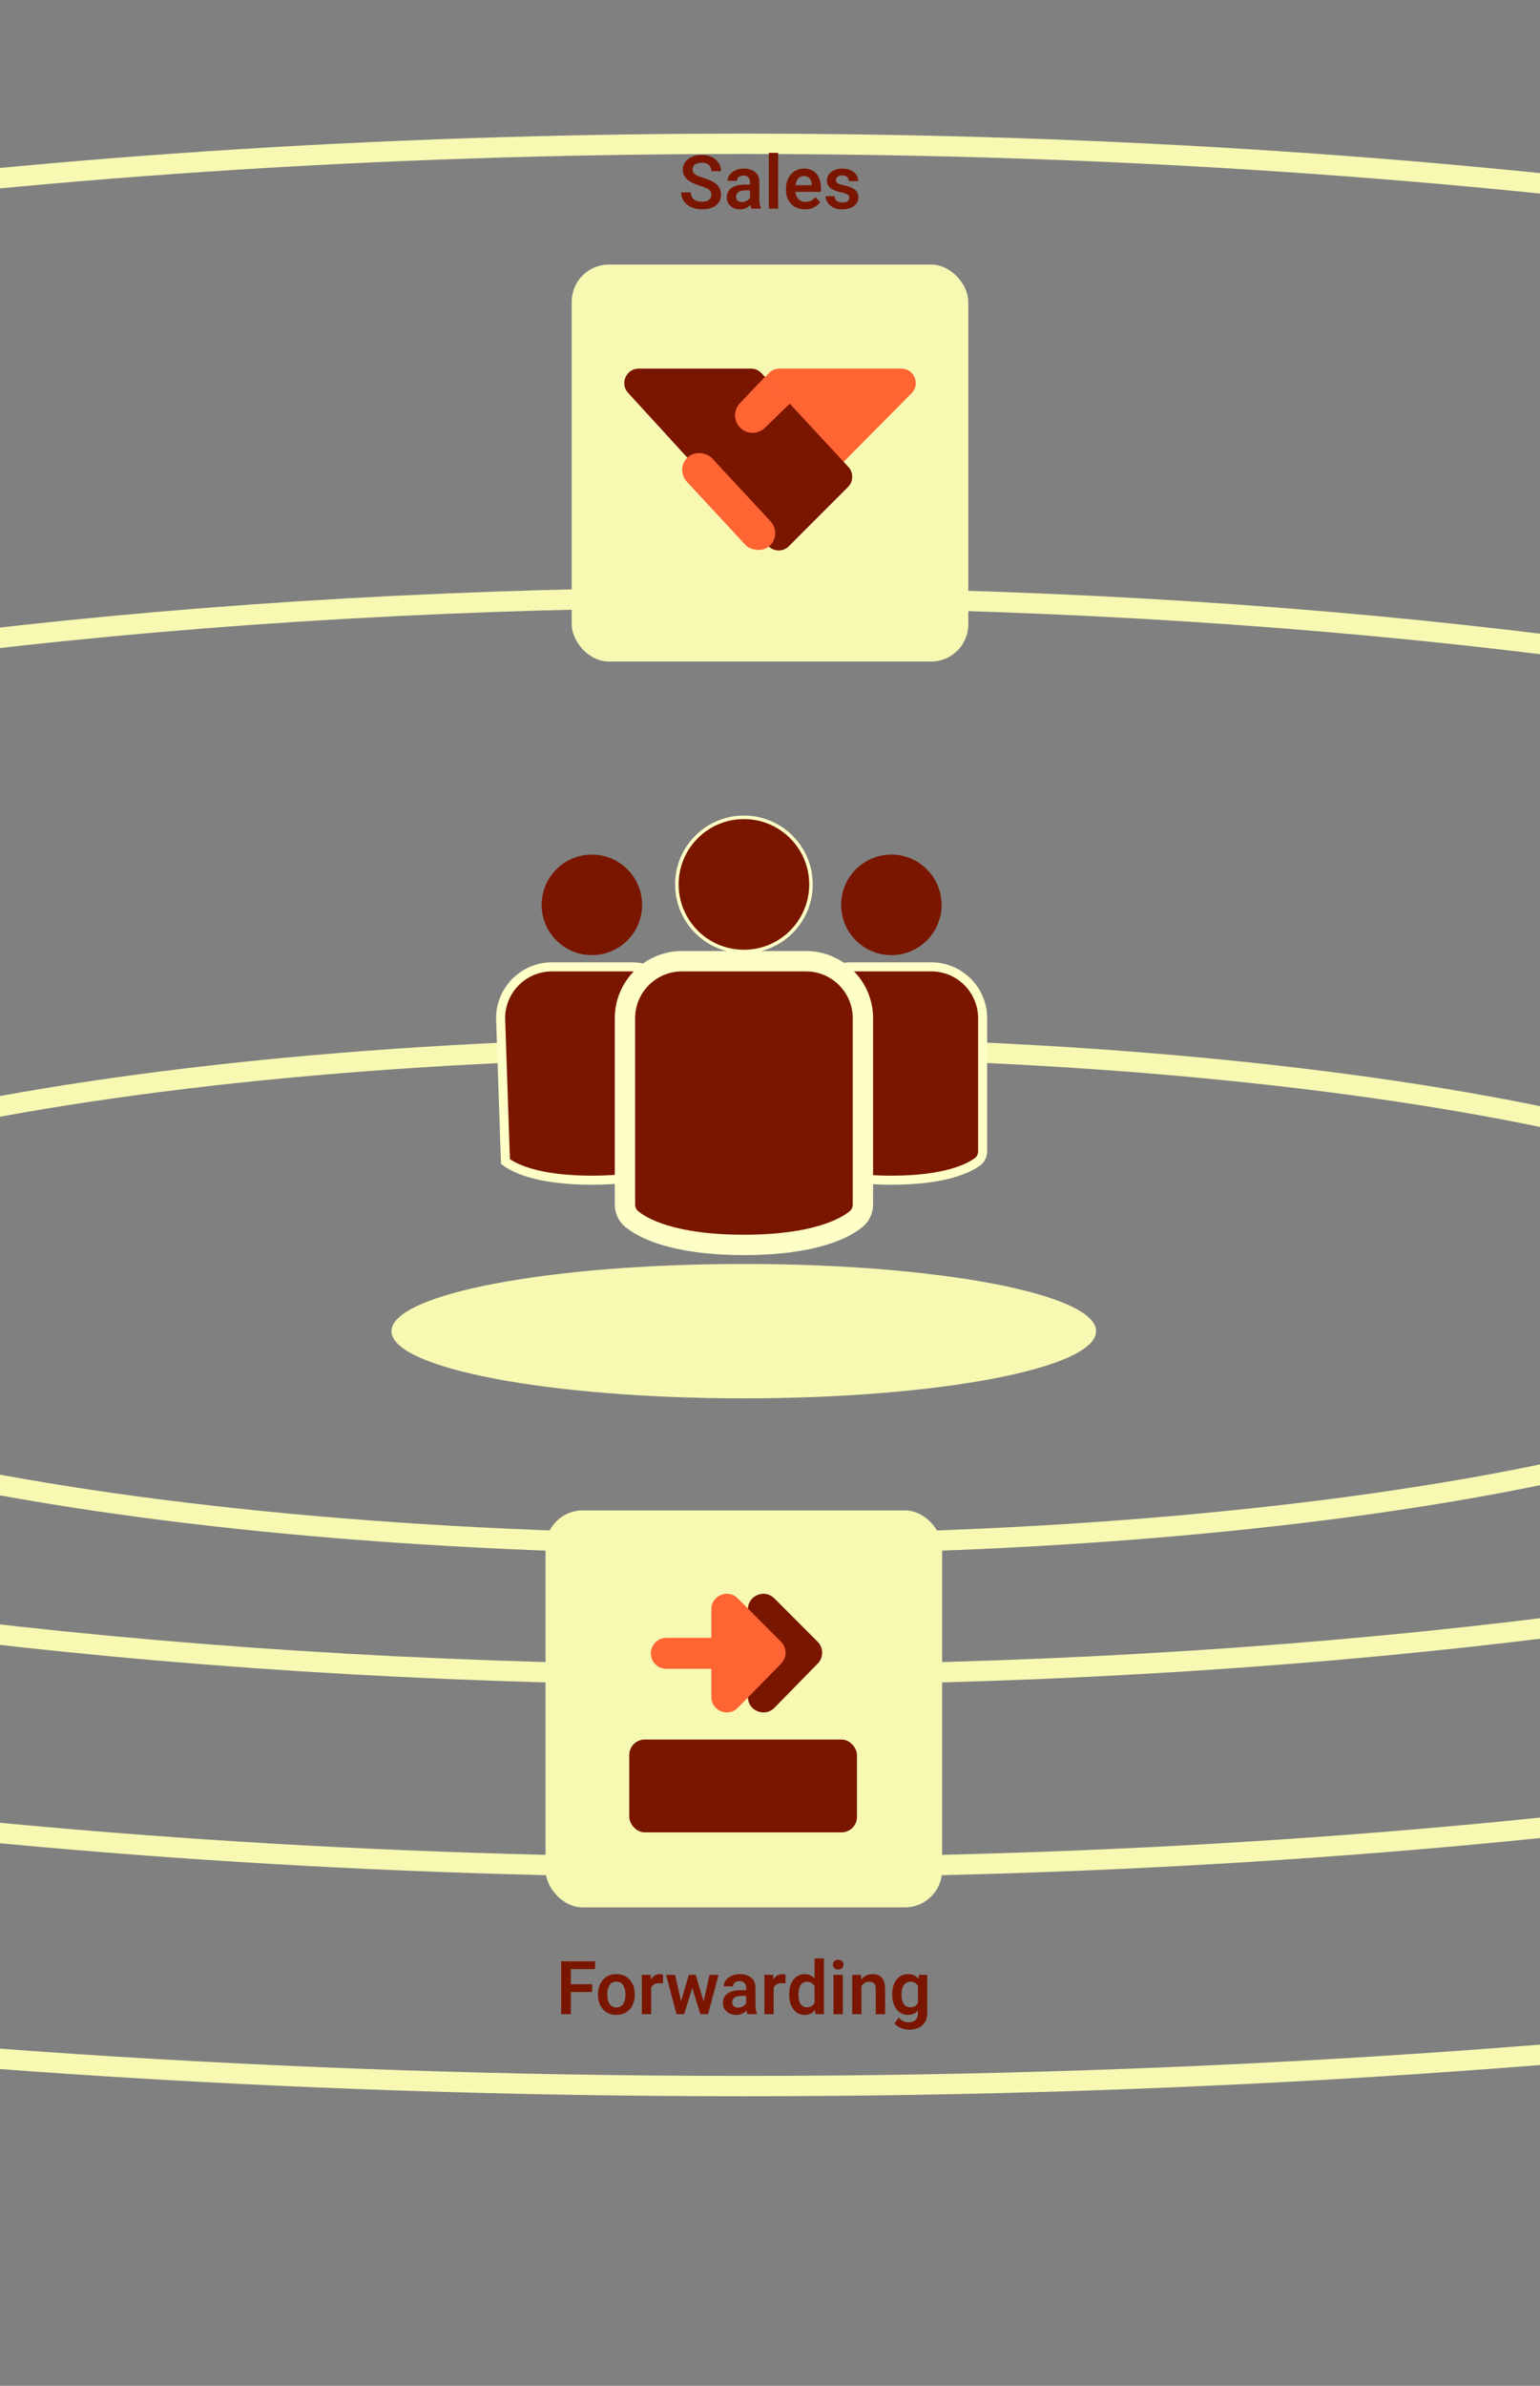<svg width="303" height="469" viewBox="0 0 303 469" fill="none" xmlns="http://www.w3.org/2000/svg">
<rect x="0" y="0" width="303" height="469" fill="#808080" stroke="none"/>
<g clip-path="url(#clip0_1007_3404)">
<path d="M374.565 254.711C374.565 257.565 373.265 260.529 370.421 263.598C367.567 266.678 363.262 269.745 357.548 272.728C346.124 278.693 329.462 284.125 308.705 288.708C267.223 297.869 209.82 303.552 146.348 303.552C82.876 303.552 25.473 297.869 -16.009 288.708C-36.766 284.125 -53.428 278.693 -64.852 272.728C-70.566 269.745 -74.871 266.678 -77.725 263.598C-80.569 260.529 -81.869 257.565 -81.869 254.711C-81.869 251.858 -80.569 248.894 -77.725 245.825C-74.871 242.745 -70.566 239.678 -64.852 236.695C-53.428 230.73 -36.766 225.298 -16.009 220.714C25.473 211.554 82.876 205.87 146.348 205.87C209.82 205.87 267.223 211.554 308.705 220.714C329.462 225.298 346.124 230.73 357.548 236.695C363.262 239.678 367.567 242.745 370.421 245.825C373.265 248.894 374.565 251.858 374.565 254.711Z" stroke="#F7F9B3" stroke-width="4"/>
<path d="M214.664 261.681C214.664 262.211 214.386 262.855 213.574 263.611C212.763 264.367 211.51 265.143 209.806 265.911C206.402 267.444 201.415 268.85 195.174 270.039C182.709 272.415 165.445 273.89 146.347 273.89C127.249 273.89 109.986 272.415 97.521 270.039C91.28 268.85 86.293 267.444 82.889 265.911C81.184 265.143 79.932 264.367 79.121 263.611C78.309 262.855 78.031 262.211 78.031 261.681C78.031 261.151 78.309 260.507 79.121 259.751C79.932 258.995 81.184 258.219 82.889 257.451C86.293 255.918 91.28 254.512 97.521 253.323C109.986 250.948 127.249 249.472 146.347 249.472C165.445 249.472 182.709 250.948 195.174 253.323C201.415 254.512 206.402 255.918 209.806 257.451C211.51 258.219 212.763 258.995 213.574 259.751C214.386 260.507 214.664 261.151 214.664 261.681Z" fill="#F7F9B3" stroke="#F7F9B3" stroke-width="2"/>
<path d="M533.045 223.361C533.045 237.218 522.908 250.889 503.402 263.692C483.978 276.442 455.738 288 420.664 297.738C350.542 317.205 253.557 329.271 146.349 329.271C39.141 329.271 -57.845 317.205 -127.966 297.738C-163.041 288 -191.28 276.442 -210.705 263.692C-230.21 250.889 -240.348 237.218 -240.348 223.361C-240.348 209.504 -230.21 195.833 -210.705 183.03C-191.28 170.28 -163.041 158.722 -127.966 148.984C-57.845 129.517 39.141 117.451 146.349 117.451C253.557 117.451 350.542 129.517 420.664 148.984C455.738 158.722 483.978 170.28 503.402 183.03C522.908 195.833 533.045 209.504 533.045 223.361Z" stroke="#F7F9B3" stroke-width="4"/>
<path d="M669.279 197.681C669.279 220.454 655.145 242.484 628.805 262.819C602.493 283.133 564.292 301.513 516.909 316.986C422.165 347.924 291.151 367.093 146.347 367.093C1.542 367.093 -129.472 347.924 -224.216 316.986C-271.599 301.513 -309.799 283.133 -336.112 262.819C-362.452 242.484 -376.586 220.454 -376.586 197.681C-376.586 174.907 -362.452 152.878 -336.112 132.542C-309.799 112.228 -271.599 93.848 -224.216 78.375C-129.472 47.437 1.542 28.269 146.347 28.269C291.151 28.269 422.165 47.437 516.909 78.375C564.292 93.848 602.493 112.228 628.805 132.542C655.145 152.878 669.279 174.907 669.279 197.681Z" stroke="#F7F9B3" stroke-width="4"/>
<path d="M800.945 197.681C800.945 226.391 783.127 254.075 750.124 279.554C717.149 305.012 669.308 328.024 610.012 347.387C491.441 386.105 327.511 410.086 146.349 410.086C-34.814 410.086 -198.744 386.105 -317.315 347.387C-376.611 328.024 -424.452 305.012 -457.427 279.554C-490.43 254.075 -508.248 226.391 -508.248 197.681C-508.248 168.971 -490.43 141.286 -457.427 115.807C-424.452 90.35 -376.611 67.337 -317.315 47.974C-198.744 9.256 -34.814 -14.725 146.349 -14.725C327.511 -14.725 491.441 9.256 610.012 47.974C669.308 67.337 717.149 90.35 750.124 115.807C783.127 141.286 800.945 168.971 800.945 197.681Z" stroke="#F7F9B3" stroke-width="4"/>
<path d="M138.141 41.155C137.636 41.155 137.141 41.089 136.655 40.955C136.169 40.817 135.726 40.61 135.326 40.334C134.931 40.058 134.614 39.712 134.376 39.298C134.143 38.879 134.026 38.386 134.026 37.819H135.933C135.933 38.148 135.988 38.429 136.098 38.662C136.212 38.891 136.369 39.079 136.569 39.227C136.769 39.374 137.003 39.481 137.269 39.548C137.536 39.615 137.827 39.648 138.141 39.648C138.551 39.648 138.889 39.591 139.155 39.477C139.422 39.362 139.622 39.205 139.755 39.005C139.894 38.805 139.963 38.574 139.963 38.312C139.963 38.041 139.906 37.81 139.791 37.619C139.677 37.424 139.463 37.243 139.148 37.076C138.839 36.905 138.386 36.728 137.791 36.547C137.305 36.4 136.853 36.231 136.434 36.04C136.019 35.85 135.655 35.628 135.34 35.376C135.026 35.123 134.781 34.833 134.605 34.504C134.433 34.171 134.347 33.785 134.347 33.347C134.347 32.78 134.505 32.28 134.819 31.847C135.138 31.413 135.579 31.075 136.141 30.832C136.703 30.589 137.35 30.468 138.084 30.468C138.865 30.468 139.536 30.611 140.098 30.896C140.665 31.177 141.101 31.559 141.406 32.04C141.711 32.521 141.863 33.059 141.863 33.654H139.956C139.956 33.33 139.886 33.042 139.748 32.79C139.615 32.537 139.408 32.342 139.127 32.204C138.851 32.061 138.496 31.99 138.062 31.99C137.658 31.99 137.319 32.049 137.048 32.168C136.781 32.287 136.581 32.449 136.448 32.654C136.319 32.859 136.255 33.09 136.255 33.347C136.255 33.599 136.334 33.821 136.491 34.011C136.653 34.202 136.895 34.376 137.219 34.533C137.543 34.685 137.946 34.835 138.427 34.983C139.198 35.207 139.839 35.471 140.348 35.776C140.858 36.076 141.239 36.433 141.491 36.847C141.744 37.257 141.87 37.74 141.87 38.298C141.87 38.888 141.715 39.398 141.406 39.827C141.101 40.255 140.67 40.584 140.113 40.812C139.555 41.041 138.898 41.155 138.141 41.155ZM147.571 35.797C147.571 35.407 147.464 35.097 147.25 34.869C147.04 34.635 146.716 34.519 146.278 34.519C146.016 34.519 145.787 34.564 145.592 34.654C145.402 34.74 145.254 34.859 145.149 35.011C145.044 35.164 144.992 35.34 144.992 35.54H143.163C143.163 35.116 143.294 34.723 143.556 34.361C143.823 33.995 144.197 33.699 144.678 33.475C145.159 33.252 145.726 33.14 146.378 33.14C146.964 33.14 147.483 33.24 147.935 33.44C148.393 33.635 148.752 33.93 149.014 34.326C149.276 34.721 149.407 35.216 149.407 35.812V39.198C149.407 39.574 149.433 39.9 149.486 40.177C149.538 40.448 149.612 40.686 149.707 40.891V41.013H147.843C147.752 40.822 147.683 40.577 147.635 40.277C147.592 39.977 147.571 39.681 147.571 39.391V35.797ZM147.835 37.419H146.649C146.04 37.419 145.583 37.536 145.278 37.769C144.973 37.998 144.821 38.303 144.821 38.684C144.821 38.979 144.921 39.224 145.121 39.419C145.325 39.615 145.611 39.712 145.978 39.712C146.321 39.712 146.619 39.643 146.871 39.505C147.123 39.367 147.321 39.2 147.464 39.005C147.607 38.805 147.681 38.617 147.685 38.441L148.25 39.255C148.188 39.446 148.09 39.65 147.957 39.869C147.823 40.089 147.647 40.296 147.428 40.491C147.214 40.686 146.957 40.846 146.657 40.97C146.357 41.093 146.009 41.155 145.614 41.155C145.114 41.155 144.663 41.055 144.263 40.855C143.868 40.655 143.556 40.381 143.328 40.034C143.104 39.681 142.992 39.286 142.992 38.848C142.992 38.029 143.297 37.4 143.906 36.962C144.521 36.519 145.397 36.297 146.535 36.297H147.835V37.419ZM153.101 41.013H151.265V30.039H153.101V41.013ZM158.394 41.155C157.618 41.155 156.949 40.991 156.387 40.662C155.83 40.329 155.399 39.879 155.094 39.312C154.794 38.745 154.644 38.114 154.644 37.419V37.126C154.644 36.326 154.796 35.628 155.101 35.033C155.406 34.433 155.825 33.968 156.358 33.64C156.892 33.306 157.499 33.14 158.18 33.14C158.923 33.14 159.54 33.302 160.03 33.626C160.526 33.945 160.897 34.39 161.145 34.962C161.392 35.528 161.516 36.185 161.516 36.933V37.719H155.508V36.419H159.709V36.276C159.699 35.981 159.642 35.707 159.537 35.454C159.433 35.202 159.268 35 159.044 34.847C158.825 34.69 158.535 34.611 158.173 34.611C157.797 34.611 157.482 34.716 157.23 34.926C156.982 35.135 156.794 35.428 156.665 35.804C156.542 36.181 156.48 36.621 156.48 37.126V37.419C156.48 37.848 156.558 38.233 156.715 38.576C156.877 38.919 157.108 39.191 157.408 39.391C157.713 39.586 158.078 39.684 158.501 39.684C158.906 39.684 159.268 39.605 159.587 39.448C159.911 39.286 160.19 39.055 160.423 38.755L161.373 39.719C161.13 40.081 160.761 40.412 160.266 40.712C159.775 41.008 159.152 41.155 158.394 41.155ZM165.724 41.155C165.014 41.155 164.414 41.029 163.924 40.777C163.438 40.52 163.069 40.193 162.816 39.798C162.569 39.403 162.445 38.995 162.445 38.576H164.202C164.221 38.872 164.305 39.112 164.452 39.298C164.605 39.479 164.795 39.61 165.024 39.691C165.257 39.772 165.5 39.812 165.753 39.812C166.048 39.812 166.296 39.774 166.496 39.698C166.696 39.617 166.846 39.51 166.946 39.377C167.05 39.238 167.103 39.079 167.103 38.898C167.103 38.736 167.06 38.591 166.974 38.462C166.893 38.334 166.734 38.214 166.496 38.105C166.262 37.995 165.917 37.893 165.46 37.798C164.917 37.683 164.438 37.531 164.024 37.34C163.609 37.15 163.283 36.905 163.045 36.605C162.812 36.3 162.695 35.931 162.695 35.497C162.695 35.073 162.816 34.683 163.059 34.326C163.302 33.968 163.65 33.683 164.102 33.468C164.555 33.249 165.091 33.14 165.71 33.14C166.362 33.14 166.922 33.249 167.389 33.468C167.86 33.683 168.222 33.976 168.474 34.347C168.727 34.714 168.853 35.133 168.853 35.605H167.024C167.024 35.3 166.915 35.038 166.696 34.819C166.477 34.595 166.146 34.483 165.703 34.483C165.436 34.483 165.21 34.526 165.024 34.611C164.838 34.697 164.7 34.812 164.61 34.954C164.519 35.093 164.474 35.245 164.474 35.412C164.474 35.574 164.519 35.716 164.61 35.84C164.705 35.959 164.864 36.066 165.088 36.162C165.312 36.252 165.624 36.34 166.024 36.426C166.605 36.545 167.11 36.7 167.539 36.89C167.972 37.076 168.305 37.324 168.539 37.633C168.777 37.938 168.896 38.331 168.896 38.812C168.896 39.265 168.765 39.669 168.503 40.027C168.246 40.379 167.879 40.655 167.403 40.855C166.927 41.055 166.367 41.155 165.724 41.155Z" fill="#7A1600"/>
<rect x="112.484" y="52.013" width="78.032" height="78.032" rx="7.315" fill="#F7F9B3"/>
<path d="M153.338 72.461H177.328C179.859 72.461 181.132 75.516 179.35 77.313L152.973 103.907C151.852 105.037 150.023 105.029 148.912 103.889L137.208 91.873C136.134 90.771 136.131 89.015 137.2 87.908L151.291 73.33C151.828 72.775 152.567 72.461 153.338 72.461Z" fill="#FE6533"/>
<path d="M147.757 72.461H125.675C123.198 72.461 121.903 75.405 123.575 77.231L151.104 107.284C152.2 108.48 154.07 108.521 155.217 107.374L166.849 95.743C167.931 94.66 167.964 92.916 166.923 91.794L149.845 73.373C149.306 72.792 148.55 72.461 147.757 72.461Z" fill="#7A1600"/>
<path d="M145.574 79.268L150.528 74.063L155.436 79.312L150.466 84.121C149.118 85.425 146.974 85.411 145.642 84.089C144.312 82.769 144.281 80.626 145.574 79.268Z" fill="#FE6533"/>
<rect x="132.818" y="92.199" width="6.773" height="23.735" rx="3.387" transform="rotate(-42.864 132.818 92.199)" fill="#FE6533"/>
<circle cx="146.37" cy="173.863" r="13.192" fill="#7A1600" stroke="#FEFFC7" stroke-width="0.691"/>
<path d="M167.527 190.067C161.945 190.067 157.42 194.592 157.42 200.174L158.374 228.334C160.022 229.585 164.605 232.007 175.378 232.007C186.152 232.007 190.735 229.585 192.382 228.334C193.084 227.801 193.336 226.99 193.336 226.272V200.174C193.336 194.592 188.811 190.067 183.229 190.067H167.527Z" fill="#7A1600" stroke="#FEFFC7" stroke-width="1.78"/>
<circle cx="175.379" cy="177.879" r="9.883" fill="#7A1600"/>
<path d="M108.601 190.067C103.02 190.067 98.495 194.592 98.495 200.174L99.449 228.334C101.096 229.585 105.679 232.007 116.453 232.007C127.226 232.007 131.809 229.585 133.456 228.334C134.158 227.801 134.41 226.99 134.41 226.272V200.174C134.41 194.592 129.886 190.067 124.304 190.067H108.601Z" fill="#7A1600" stroke="#FEFFC7" stroke-width="1.78"/>
<circle cx="116.455" cy="177.879" r="9.883" fill="#7A1600"/>
<path d="M134.178 188.957C127.983 188.957 122.961 193.979 122.961 200.174V236.731C122.961 237.671 123.283 238.807 124.255 239.613C126.326 241.333 132.219 244.724 146.371 244.724C160.524 244.724 166.417 241.333 168.488 239.614C169.46 238.807 169.782 237.671 169.782 236.731V200.174C169.782 193.979 164.76 188.957 158.565 188.957H146.371H134.178Z" fill="#7A1600" stroke="#FEFFC7" stroke-width="4"/>
<rect x="107.332" y="296.921" width="78.032" height="78.032" rx="7.315" fill="#F7F9B3"/>
<g clip-path="url(#clip1_1007_3404)">
<rect x="123.809" y="341.961" width="44.807" height="18.253" rx="3.048" fill="#7A1600"/>
<path d="M131.104 325.02L141.826 325.02" stroke="#FE6533" stroke-width="6.096" stroke-linecap="round"/>
<path d="M160.874 322.739L152.355 314.208C150.436 312.286 147.15 313.645 147.15 316.362V333.583C147.15 336.313 150.464 337.667 152.375 335.717L160.893 327.026C162.063 325.833 162.054 323.921 160.874 322.739Z" fill="#7A1600"/>
<path d="M153.674 322.739L145.156 314.208C143.237 312.286 139.951 313.645 139.951 316.362V333.583C139.951 336.313 143.265 337.667 145.176 335.717L153.694 327.026C154.864 325.833 154.855 323.921 153.674 322.739Z" fill="#FE6533"/>
</g>
<path d="M112.314 395.953H110.413V385.551H112.314V395.953ZM116.5 391.588H111.835V390.059H116.5V391.588ZM117.079 387.087H111.835V385.551H117.079V387.087ZM117.658 392.017C117.658 391.264 117.8 390.593 118.086 390.002C118.372 389.412 118.782 388.945 119.315 388.602C119.853 388.254 120.501 388.08 121.258 388.08C122.025 388.08 122.68 388.254 123.223 388.602C123.766 388.945 124.178 389.412 124.459 390.002C124.744 390.593 124.887 391.264 124.887 392.017V392.167C124.887 392.915 124.744 393.586 124.459 394.181C124.178 394.772 123.766 395.239 123.223 395.582C122.685 395.925 122.034 396.096 121.272 396.096C120.51 396.096 119.86 395.925 119.322 395.582C118.784 395.239 118.372 394.772 118.086 394.181C117.8 393.586 117.658 392.915 117.658 392.167V392.017ZM119.486 392.167C119.486 392.614 119.548 393.026 119.672 393.403C119.796 393.774 119.989 394.072 120.251 394.296C120.513 394.515 120.853 394.624 121.272 394.624C121.692 394.624 122.032 394.515 122.294 394.296C122.556 394.072 122.746 393.774 122.866 393.403C122.989 393.026 123.051 392.614 123.051 392.167V392.017C123.051 391.574 122.989 391.167 122.866 390.795C122.746 390.419 122.554 390.119 122.287 389.895C122.025 389.666 121.682 389.552 121.258 389.552C120.844 389.552 120.506 389.666 120.244 389.895C119.982 390.119 119.789 390.419 119.665 390.795C119.546 391.167 119.486 391.574 119.486 392.017V392.167ZM128.116 395.953H126.288V388.223H128.024L128.116 389.781V395.953ZM130.438 389.916C130.329 389.897 130.21 389.883 130.081 389.874C129.957 389.864 129.836 389.859 129.717 389.859C129.331 389.859 129.009 389.928 128.752 390.066C128.495 390.2 128.3 390.395 128.166 390.652C128.038 390.905 127.962 391.207 127.938 391.56L127.531 391.531C127.531 390.878 127.616 390.293 127.788 389.774C127.959 389.25 128.214 388.838 128.552 388.538C128.895 388.233 129.321 388.08 129.831 388.08C129.931 388.08 130.043 388.09 130.167 388.109C130.291 388.123 130.386 388.145 130.452 388.173L130.438 389.916ZM135.532 388.223H136.696L136.382 390.188L134.617 395.953H133.596L133.782 394.139L135.532 388.223ZM134.167 394.153L134.26 395.953H133.103L131.045 388.223H132.824L134.167 394.153ZM139.597 388.223H141.376L139.318 395.953H138.161L138.297 394.081L139.597 388.223ZM138.625 394.081L138.825 395.953H137.797L136.018 390.188L135.71 388.223H136.889L138.625 394.081ZM146.805 390.738C146.805 390.347 146.698 390.038 146.484 389.809C146.274 389.576 145.95 389.459 145.512 389.459C145.25 389.459 145.022 389.504 144.826 389.595C144.636 389.681 144.488 389.8 144.383 389.952C144.279 390.105 144.226 390.281 144.226 390.481H142.397C142.397 390.057 142.528 389.664 142.79 389.302C143.057 388.935 143.431 388.64 143.912 388.416C144.393 388.192 144.96 388.08 145.612 388.08C146.198 388.08 146.717 388.18 147.169 388.38C147.627 388.576 147.986 388.871 148.248 389.266C148.51 389.662 148.641 390.157 148.641 390.752V394.139C148.641 394.515 148.667 394.841 148.72 395.117C148.772 395.389 148.846 395.627 148.941 395.832V395.953H147.077C146.986 395.763 146.917 395.517 146.869 395.217C146.827 394.917 146.805 394.622 146.805 394.331V390.738ZM147.069 392.36H145.884C145.274 392.36 144.817 392.476 144.512 392.71C144.207 392.938 144.055 393.243 144.055 393.624C144.055 393.919 144.155 394.165 144.355 394.36C144.56 394.555 144.845 394.653 145.212 394.653C145.555 394.653 145.853 394.584 146.105 394.446C146.357 394.308 146.555 394.141 146.698 393.946C146.841 393.746 146.915 393.557 146.919 393.381L147.484 394.196C147.422 394.386 147.324 394.591 147.191 394.81C147.058 395.029 146.881 395.236 146.662 395.432C146.448 395.627 146.191 395.786 145.891 395.91C145.591 396.034 145.243 396.096 144.848 396.096C144.348 396.096 143.898 395.996 143.497 395.796C143.102 395.596 142.79 395.322 142.562 394.974C142.338 394.622 142.226 394.227 142.226 393.788C142.226 392.969 142.531 392.341 143.14 391.902C143.755 391.46 144.631 391.238 145.769 391.238H147.069V392.36ZM152.22 395.953H150.391V388.223H152.127L152.22 389.781V395.953ZM154.542 389.916C154.433 389.897 154.314 389.883 154.185 389.874C154.061 389.864 153.94 389.859 153.821 389.859C153.435 389.859 153.113 389.928 152.856 390.066C152.599 390.2 152.404 390.395 152.27 390.652C152.142 390.905 152.066 391.207 152.042 391.56L151.634 391.531C151.634 390.878 151.72 390.293 151.892 389.774C152.063 389.25 152.318 388.838 152.656 388.538C152.999 388.233 153.425 388.08 153.935 388.08C154.035 388.08 154.147 388.09 154.271 388.109C154.394 388.123 154.49 388.145 154.556 388.173L154.542 389.916ZM158.307 396.096C157.683 396.096 157.145 395.927 156.692 395.589C156.24 395.246 155.892 394.779 155.649 394.189C155.407 393.598 155.285 392.926 155.285 392.174V392.024C155.285 391.243 155.407 390.557 155.649 389.966C155.892 389.371 156.24 388.909 156.692 388.58C157.145 388.247 157.688 388.08 158.321 388.08C158.945 388.08 159.464 388.245 159.879 388.573C160.298 388.897 160.626 389.347 160.865 389.924C161.107 390.495 161.269 391.157 161.35 391.91V392.331C161.269 393.055 161.11 393.7 160.872 394.267C160.634 394.834 160.305 395.282 159.886 395.61C159.467 395.934 158.94 396.096 158.307 396.096ZM158.771 394.596C159.152 394.596 159.464 394.512 159.707 394.346C159.955 394.179 160.145 393.953 160.279 393.667C160.417 393.381 160.51 393.057 160.557 392.695V391.552C160.529 391.267 160.472 391.002 160.386 390.759C160.305 390.517 160.193 390.307 160.05 390.131C159.912 389.955 159.738 389.819 159.529 389.724C159.319 389.624 159.071 389.574 158.786 389.574C158.386 389.574 158.062 389.683 157.814 389.902C157.571 390.121 157.393 390.417 157.278 390.788C157.169 391.159 157.114 391.571 157.114 392.024V392.174C157.114 392.622 157.169 393.029 157.278 393.396C157.388 393.762 157.564 394.055 157.807 394.274C158.05 394.489 158.371 394.596 158.771 394.596ZM160.45 395.953L160.272 394.317V384.98H162.108V395.953H160.45ZM164.908 385.244C165.232 385.244 165.487 385.337 165.673 385.523C165.858 385.704 165.951 385.932 165.951 386.209C165.951 386.485 165.858 386.716 165.673 386.902C165.487 387.083 165.232 387.173 164.908 387.173C164.584 387.173 164.329 387.083 164.144 386.902C163.963 386.716 163.872 386.485 163.872 386.209C163.872 385.932 163.963 385.704 164.144 385.523C164.329 385.337 164.584 385.244 164.908 385.244ZM165.83 395.953H163.994V388.223H165.83V395.953ZM169.495 395.953H167.666V388.223H169.387L169.495 389.874V395.953ZM168.616 391.824C168.621 391.071 168.749 390.417 169.002 389.859C169.259 389.297 169.618 388.861 170.08 388.552C170.542 388.238 171.081 388.08 171.695 388.08C172.19 388.08 172.621 388.176 172.988 388.366C173.355 388.552 173.638 388.857 173.838 389.281C174.043 389.704 174.145 390.274 174.145 390.988V395.953H172.309V390.974C172.309 390.621 172.259 390.343 172.159 390.138C172.059 389.933 171.909 389.788 171.709 389.702C171.514 389.616 171.273 389.574 170.988 389.574C170.697 389.574 170.44 389.631 170.216 389.745C169.997 389.859 169.809 390.019 169.652 390.224C169.499 390.428 169.383 390.667 169.302 390.938C169.225 391.209 169.187 391.502 169.187 391.817L168.616 391.824ZM178.868 398.996C178.567 398.996 178.236 398.954 177.874 398.868C177.517 398.787 177.17 398.654 176.831 398.468C176.498 398.282 176.217 398.042 175.988 397.746L176.831 396.639C177.098 396.949 177.396 397.18 177.724 397.332C178.058 397.484 178.408 397.561 178.775 397.561C179.346 397.561 179.794 397.403 180.118 397.089C180.442 396.779 180.604 396.332 180.604 395.746V389.988L180.782 388.223H182.44V395.717C182.44 396.417 182.29 397.013 181.989 397.503C181.689 397.994 181.27 398.365 180.732 398.618C180.194 398.87 179.572 398.996 178.868 398.996ZM178.639 396.096C178.005 396.096 177.458 395.927 176.996 395.589C176.534 395.246 176.177 394.779 175.924 394.189C175.672 393.598 175.546 392.926 175.546 392.174V392.024C175.546 391.243 175.669 390.557 175.917 389.966C176.169 389.371 176.529 388.909 176.996 388.58C177.463 388.247 178.015 388.08 178.653 388.08C179.163 388.08 179.594 388.173 179.946 388.359C180.303 388.545 180.599 388.809 180.832 389.152C181.065 389.49 181.249 389.895 181.382 390.366C181.516 390.833 181.616 391.348 181.682 391.91V392.331C181.597 393.055 181.437 393.7 181.204 394.267C180.97 394.834 180.644 395.282 180.225 395.61C179.811 395.934 179.282 396.096 178.639 396.096ZM179.103 394.596C179.499 394.596 179.82 394.512 180.068 394.346C180.315 394.179 180.508 393.953 180.646 393.667C180.784 393.381 180.877 393.057 180.925 392.695V391.552C180.896 391.267 180.842 391.002 180.761 390.759C180.68 390.517 180.565 390.307 180.418 390.131C180.275 389.955 180.094 389.819 179.875 389.724C179.661 389.624 179.408 389.574 179.118 389.574C178.717 389.574 178.389 389.683 178.132 389.902C177.874 390.121 177.684 390.417 177.56 390.788C177.436 391.159 177.374 391.571 177.374 392.024V392.174C177.374 392.622 177.434 393.029 177.553 393.396C177.677 393.762 177.865 394.055 178.117 394.274C178.375 394.489 178.703 394.596 179.103 394.596Z" fill="#7A1600"/>
</g>
<defs>
<clipPath id="clip0_1007_3404">
<rect width="303" height="468" fill="white" transform="translate(0 0.953)"/>
</clipPath>
<clipPath id="clip1_1007_3404">
<rect width="48.77" height="48.77" fill="white" transform="translate(121.963 311.552)"/>
</clipPath>
</defs>
</svg>
